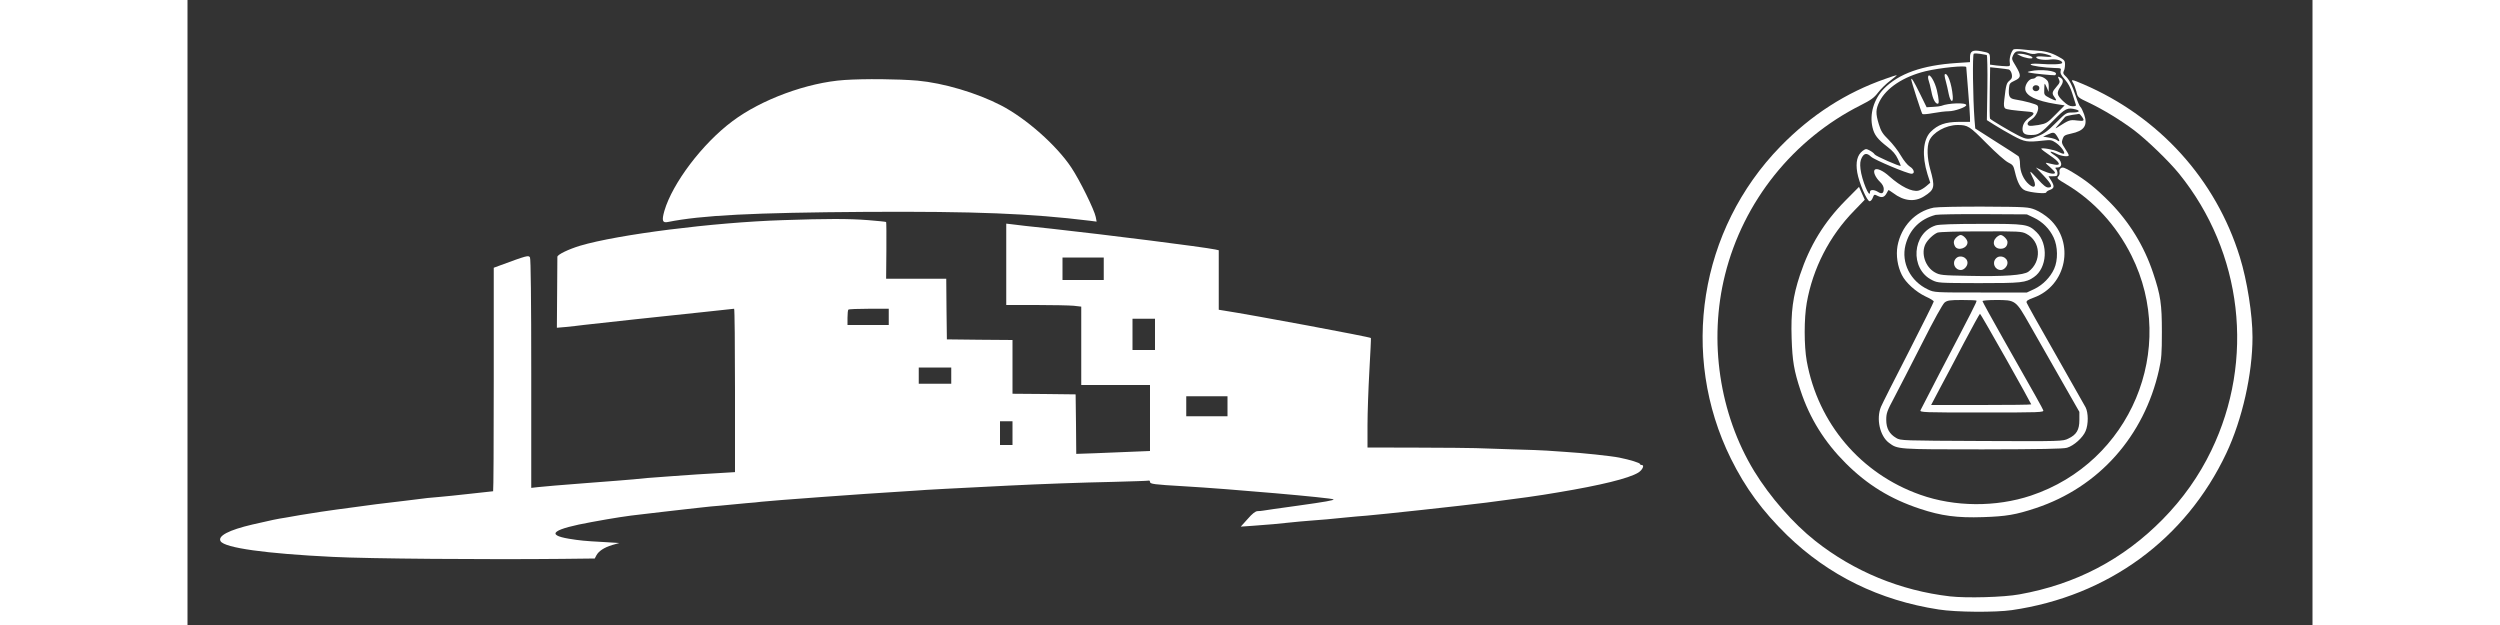 <?xml version="1.0" standalone="no"?>
<!DOCTYPE svg PUBLIC "-//W3C//DTD SVG 20010904//EN"
 "http://www.w3.org/TR/2001/REC-SVG-20010904/DTD/svg10.dtd">
<svg version="1.0" xmlns="http://www.w3.org/2000/svg"
 width="160pt" height="40pt" viewBox="0 0 1700 500"
 preserveAspectRatio="xMidYMid meet">

<rect x="0" y="0" width="1700" height="500" fill="#333333" stroke="none"/>

<g transform="translate(0,500) scale(0.1,-0.1)"
fill="#FFFFFF" stroke="none">
<path d="M14607 4604 c-19 -19 -34 -72 -29 -102 4 -30 2 -32 -24 -32 -16 0
-53 3 -81 6 l-53 7 0 43 c0 50 -2 51 -70 64 -69 13 -90 2 -90 -49 l0 -38 -106
-7 c-277 -18 -465 -85 -584 -207 -80 -83 -115 -203 -90 -308 14 -61 41 -95
120 -156 42 -32 66 -60 83 -97 14 -29 24 -54 23 -55 -7 -7 -202 79 -209 92 -4
8 -22 22 -39 31 -29 15 -32 15 -57 -3 -43 -33 -57 -89 -43 -173 14 -82 78
-230 99 -230 8 0 20 13 25 28 11 28 12 29 41 14 33 -16 53 -10 71 24 6 10 12
21 13 23 1 2 18 -8 38 -23 85 -65 172 -74 247 -27 86 54 90 74 49 220 -24 86
-27 177 -7 225 28 67 134 126 227 126 82 0 94 -8 232 -147 75 -76 150 -142
173 -153 37 -18 42 -26 53 -73 20 -88 46 -136 83 -151 43 -17 168 -29 168 -15
0 5 14 15 30 20 35 13 37 30 9 75 l-21 34 36 0 c31 0 36 3 36 23 0 13 -5 28
-12 35 -9 9 -7 12 9 12 51 0 40 59 -18 96 -51 32 -45 42 10 15 40 -21 101 -28
101 -13 0 5 -13 29 -30 54 -26 40 -29 49 -19 76 9 27 17 32 67 43 106 22 136
65 105 154 -10 27 -23 55 -30 60 -7 6 -24 46 -38 90 -29 86 -52 130 -84 159
-15 14 -18 23 -11 37 6 10 10 33 10 53 0 32 -5 37 -55 64 -58 32 -110 45 -185
48 -25 1 -72 5 -105 9 -33 4 -64 3 -68 -1z m119 -28 c25 -9 47 -10 62 -5 14 6
42 4 70 -2 73 -18 72 -29 -1 -22 -46 4 -67 2 -67 -5 0 -16 63 -26 116 -18 46
6 97 -10 91 -28 -4 -11 -82 -14 -192 -6 -34 2 -60 0 -60 -6 0 -10 111 -26 193
-28 50 -1 53 -2 47 -24 -4 -18 4 -34 34 -68 27 -31 46 -67 60 -114 12 -38 24
-76 27 -85 5 -11 -1 -15 -26 -15 -24 0 -43 11 -76 42 -50 48 -53 65 -20 115
26 38 25 58 -5 74 -17 9 -18 7 -8 -15 10 -22 8 -29 -20 -61 -35 -40 -37 -53
-16 -81 25 -33 17 -35 -34 -10 -48 25 -49 26 -47 70 0 25 2 46 4 46 2 0 9 -15
17 -32 l14 -33 1 42 c0 33 -5 46 -26 62 -28 22 -69 28 -79 11 -3 -5 -15 -10
-25 -10 -28 0 -62 -49 -58 -84 5 -53 89 -93 244 -118 l71 -11 -71 -72 c-68
-69 -74 -73 -138 -85 -37 -6 -71 -9 -77 -5 -20 11 -11 30 24 52 37 25 63 87
44 109 -9 11 -99 36 -181 49 -42 7 -52 25 -46 91 3 35 7 41 46 59 52 24 53 41
8 117 -34 55 -34 58 -20 88 13 24 22 30 48 30 19 0 51 -6 72 -14z m-332 -16
c4 0 7 -117 5 -260 l-4 -261 60 -38 c33 -21 100 -60 148 -86 95 -51 113 -54
239 -40 63 7 71 6 105 -17 42 -28 83 -88 61 -88 -7 0 -26 7 -43 16 -32 17
-135 35 -135 24 0 -4 32 -28 70 -54 77 -51 93 -83 38 -73 -18 4 -44 9 -58 13
-21 5 -18 0 18 -31 23 -20 42 -41 42 -46 0 -16 -44 -9 -99 16 l-54 25 62 -65
c66 -71 75 -95 37 -95 -18 0 -41 19 -82 65 -32 36 -59 63 -61 61 -2 -2 5 -21
16 -42 37 -69 22 -101 -27 -59 -43 36 -72 101 -72 163 0 29 -6 56 -12 62 -7 6
-88 58 -180 116 l-166 106 -6 71 c-13 177 -17 520 -6 527 6 4 30 3 53 -1 23
-4 46 -8 51 -9z m-164 -97 c0 -5 7 -89 15 -188 8 -99 15 -196 15 -215 l0 -35
-92 0 c-105 -1 -165 -22 -223 -80 -61 -62 -71 -191 -25 -339 l22 -68 -34 -29
c-18 -15 -45 -31 -60 -34 -52 -12 -141 32 -233 114 -49 45 -101 69 -117 53
-15 -15 5 -62 43 -98 18 -17 29 -38 29 -55 0 -36 -15 -44 -45 -25 -31 20 -65
21 -65 1 0 -65 -67 97 -76 183 -5 44 -2 66 10 90 20 38 41 40 75 8 26 -25 291
-136 323 -136 30 0 21 37 -13 57 -18 11 -48 47 -72 88 -22 39 -67 96 -98 127
-48 47 -61 68 -78 123 -27 88 -26 120 5 183 54 108 191 199 367 242 116 28
327 49 327 33z m341 -19 c9 -3 19 -19 23 -36 5 -26 2 -36 -18 -53 -24 -20 -28
-32 -42 -155 -5 -41 -3 -58 7 -67 12 -9 57 -15 194 -27 43 -4 44 -17 4 -44
-39 -27 -58 -56 -59 -93 0 -36 18 -49 68 -49 60 0 74 9 179 116 96 98 112 106
181 88 39 -11 24 -24 -28 -24 -49 0 -51 -1 -132 -82 -68 -68 -95 -88 -148
-108 -73 -28 -85 -28 -155 7 -62 31 -218 124 -225 134 -3 4 -4 98 -2 209 l3
202 67 -7 c37 -4 74 -9 83 -11z m244 -149 c0 -22 -31 -33 -47 -17 -17 17 -1
44 24 40 15 -2 23 -10 23 -23z m339 -227 c25 -35 20 -39 -38 -32 -57 7 -63 5
-152 -52 -27 -17 -26 -15 10 26 21 25 43 49 47 55 5 5 30 12 57 16 26 3 50 7
54 8 4 0 14 -9 22 -21z m-196 -160 c23 -35 21 -48 -2 -29 -8 7 -36 16 -63 20
l-48 8 35 16 c49 23 55 21 78 -15z"/>
<path d="M14660 4555 c36 -19 100 -30 100 -17 0 13 -63 32 -100 32 l-25 -1 25
-14z"/>
<path d="M14745 4431 c-30 -7 -30 -7 -5 -13 22 -6 187 -22 200 -20 2 0 6 5 8
10 8 26 -125 41 -203 23z"/>
<path d="M14058 4405 c-3 -3 0 -27 8 -53 7 -26 18 -73 24 -105 13 -63 37 -76
32 -16 -8 99 -43 194 -64 174z"/>
<path d="M13927 4393 c-4 -6 -3 -22 2 -36 5 -13 15 -53 22 -88 11 -60 31 -99
51 -99 12 0 10 33 -7 108 -16 68 -56 135 -68 115z"/>
<path d="M13790 4364 c0 -14 82 -269 89 -276 4 -4 42 -1 85 7 43 8 99 15 126
15 46 0 140 33 140 49 0 22 -144 17 -200 -6 -8 -3 -38 -7 -66 -8 l-51 -3 -54
110 c-49 99 -69 132 -69 112z"/>
<path d="M13585 4370 c-317 -110 -596 -290 -841 -541 -649 -666 -808 -1667
-397 -2498 117 -236 251 -418 449 -612 332 -322 739 -522 1214 -595 140 -22
452 -24 585 -5 769 112 1391 567 1716 1256 127 270 209 633 209 928 0 180 -43
453 -101 640 -192 622 -646 1123 -1252 1383 -93 40 -102 41 -83 12 8 -13 20
-44 27 -70 11 -48 12 -48 103 -91 115 -55 254 -140 359 -219 103 -78 280 -249
360 -348 508 -628 608 -1490 257 -2215 -98 -203 -227 -385 -388 -549 -317
-322 -695 -520 -1147 -601 -124 -23 -423 -31 -555 -16 -396 46 -768 199 -1078
444 -177 140 -361 350 -488 557 -279 458 -366 1043 -234 1571 146 587 545
1085 1085 1357 83 42 107 59 140 102 22 29 66 72 99 96 32 24 54 44 50 43 -5
0 -45 -13 -89 -29z"/>
<path d="M5255 4360 c-296 -20 -665 -156 -896 -330 -239 -178 -479 -495 -544
-717 -22 -78 -16 -98 28 -89 268 54 681 75 1582 81 877 5 1320 -13 1794 -71
l54 -7 -7 37 c-11 56 -126 291 -195 395 -118 178 -362 394 -563 498 -193 100
-460 179 -668 198 -155 13 -421 16 -585 5z"/>
<path d="M14987 3655 c-10 -7 -14 -20 -11 -32 3 -11 -1 -27 -10 -35 -14 -14
-7 -20 62 -61 221 -131 404 -331 524 -572 373 -747 -8 -1654 -805 -1920 -280
-93 -609 -91 -885 7 -476 168 -818 571 -908 1069 -22 122 -22 343 0 466 48
275 182 536 378 736 l86 89 -23 51 -23 52 -109 -110 c-172 -174 -285 -360
-363 -594 -57 -171 -74 -298 -67 -506 6 -185 19 -261 72 -421 73 -221 191
-410 360 -579 173 -173 358 -287 594 -365 171 -57 298 -74 506 -67 185 6 261
19 421 72 504 167 867 575 986 1106 20 90 23 131 23 304 0 223 -10 292 -70
471 -72 216 -190 408 -350 570 -111 111 -187 172 -298 238 -60 36 -76 41 -90
31z"/>
<path d="M13970 3339 c-148 -30 -261 -150 -290 -307 -13 -75 0 -163 35 -232
31 -62 112 -135 190 -172 36 -16 65 -34 65 -40 0 -6 -91 -188 -202 -406 -112
-217 -211 -414 -220 -436 -40 -96 -9 -234 63 -288 71 -53 65 -53 749 -53 464
1 646 4 676 13 55 16 128 82 149 134 23 55 22 145 0 189 -10 19 -119 211 -242
427 -124 216 -227 401 -230 411 -4 14 8 22 57 40 263 96 331 441 125 630 -31
28 -80 60 -113 73 -56 22 -66 23 -412 25 -195 1 -375 -3 -400 -8z m800 -80
c70 -33 126 -89 159 -159 34 -72 36 -181 4 -251 -31 -68 -90 -128 -158 -161
l-60 -28 -370 0 c-368 0 -370 0 -421 24 -141 66 -216 214 -180 356 32 124 116
208 241 241 17 4 188 7 380 6 l350 -2 55 -26z m-458 -664 c5 -6 -31 -76 -300
-590 -77 -148 -144 -278 -148 -287 -6 -17 22 -18 491 -18 469 0 497 1 491 18
-7 18 -52 99 -320 571 -91 161 -166 297 -166 302 0 5 48 9 108 9 157 0 157 0
268 -195 50 -88 160 -281 245 -430 l154 -270 0 -65 c0 -79 -23 -118 -89 -149
-43 -21 -49 -22 -692 -19 -634 3 -650 3 -684 24 -55 32 -80 77 -80 145 0 53 6
71 65 181 36 68 135 261 221 430 95 189 166 316 181 328 22 17 41 20 138 20
61 0 114 -2 117 -5z m236 -465 c111 -197 202 -362 202 -365 0 -3 -180 -5 -400
-5 l-401 0 70 133 c39 72 126 237 193 365 67 127 125 232 128 232 3 0 96 -162
208 -360z"/>
<path d="M13987 3197 c-191 -60 -211 -349 -30 -438 47 -23 52 -23 373 -24 344
0 375 3 441 48 106 72 118 266 21 360 -66 64 -85 67 -446 66 -215 0 -333 -4
-359 -12z m723 -67 c116 -59 126 -222 18 -303 -38 -29 -196 -40 -475 -34 -220
4 -234 6 -274 28 -77 43 -113 153 -75 227 18 35 64 78 96 91 15 6 159 10 348
10 303 1 325 0 362 -19z"/>
<path d="M14150 3100 c-22 -22 -25 -42 -10 -71 22 -39 100 -15 100 32 0 23
-34 59 -55 59 -8 0 -24 -9 -35 -20z"/>
<path d="M14470 3100 c-38 -38 -18 -90 35 -90 35 0 55 20 55 54 0 20 -35 56
-55 56 -8 0 -24 -9 -35 -20z"/>
<path d="M14147 2932 c-33 -36 -8 -92 40 -92 25 0 53 30 53 57 0 46 -62 69
-93 35z"/>
<path d="M14467 2932 c-33 -36 -8 -92 40 -92 25 0 53 30 53 57 0 46 -62 69
-93 35z"/>
<path d="M4765 3239 c-560 -18 -1322 -115 -1625 -205 -92 -28 -179 -70 -181
-88 0 -6 -1 -136 -2 -290 l-2 -278 70 6 c39 4 106 11 150 17 44 5 229 25 410
45 182 19 431 46 556 59 124 14 228 25 232 25 4 0 7 -294 7 -653 l0 -654 -132
-8 c-73 -4 -149 -9 -168 -10 -19 -2 -109 -8 -200 -14 -194 -14 -248 -18 -315
-26 -27 -3 -198 -16 -380 -30 -181 -14 -354 -28 -382 -32 l-53 -6 0 912 c0
595 -4 919 -10 931 -11 20 -22 17 -247 -66 l-43 -16 0 -894 c0 -492 -2 -894
-5 -894 -3 0 -86 -9 -183 -20 -97 -11 -206 -22 -242 -25 -36 -3 -81 -7 -100
-9 -19 -3 -96 -12 -170 -21 -153 -17 -340 -41 -450 -57 -41 -6 -88 -12 -105
-14 -36 -4 -207 -30 -290 -44 -33 -6 -87 -15 -120 -21 -66 -10 -110 -19 -265
-55 -189 -44 -281 -92 -255 -134 33 -53 361 -99 895 -125 289 -15 1236 -22
1836 -16 l262 3 13 25 c19 35 62 63 127 83 l57 16 -130 8 c-150 8 -186 12
-273 26 -191 32 -128 78 183 134 173 32 290 50 395 61 30 3 107 12 170 20 63
7 142 16 175 20 33 3 94 10 135 15 41 5 111 12 155 15 44 4 91 8 105 10 14 2
61 6 105 10 44 3 96 8 115 11 62 8 867 67 1080 79 52 3 122 8 155 10 63 6 321
19 740 40 260 13 592 25 841 30 148 4 275 8 282 10 6 3 12 -2 12 -10 0 -17 29
-21 270 -35 365 -21 1187 -93 1198 -105 7 -7 -68 -20 -283 -50 -166 -23 -258
-36 -280 -40 -11 -2 -31 -4 -45 -4 -17 -1 -42 -20 -79 -63 l-55 -61 100 7
c136 10 195 15 294 26 47 5 121 12 165 15 93 7 156 12 280 25 50 5 126 12 170
15 110 9 747 78 955 104 273 35 418 55 575 82 342 57 566 112 641 158 34 21
52 61 28 61 -8 0 -14 4 -14 8 0 9 -80 34 -165 51 -63 13 -298 38 -435 46 -58
4 -123 8 -145 10 -22 2 -143 7 -270 10 -126 4 -261 8 -300 10 -38 2 -249 3
-467 4 l-398 1 0 178 c0 97 7 294 15 436 8 143 14 261 12 262 -9 9 -946 184
-1174 219 l-43 7 0 238 0 238 -27 6 c-103 21 -856 116 -1308 166 -154 16 -299
32 -322 36 l-43 5 0 -325 0 -326 239 0 c131 0 266 -3 300 -6 l61 -7 0 -313 0
-314 275 0 275 0 0 -264 0 -264 -147 -6 c-82 -3 -214 -9 -295 -12 l-148 -5 -2
238 -3 238 -252 3 -253 2 0 215 0 215 -262 2 -263 3 -3 243 -2 242 -240 0
-241 0 2 225 c1 124 0 227 -2 229 -2 2 -67 9 -145 15 -151 12 -332 12 -679 0z
m2565 -389 l0 -90 -165 0 -165 0 0 90 0 90 165 0 165 0 0 -90z m-1720 -385 l0
-65 -165 0 -165 0 0 58 c0 32 3 62 7 65 3 4 78 7 165 7 l158 0 0 -65z m2130
-140 l0 -125 -90 0 -90 0 0 125 0 125 90 0 90 0 0 -125z m-1630 -330 l0 -65
-130 0 -130 0 0 65 0 65 130 0 130 0 0 -65z m2210 -245 l0 -80 -165 0 -165 0
0 80 0 80 165 0 165 0 0 -80z m-1720 -215 l0 -95 -50 0 -50 0 0 95 0 95 50 0
50 0 0 -95z"/>
</g>
</svg>
